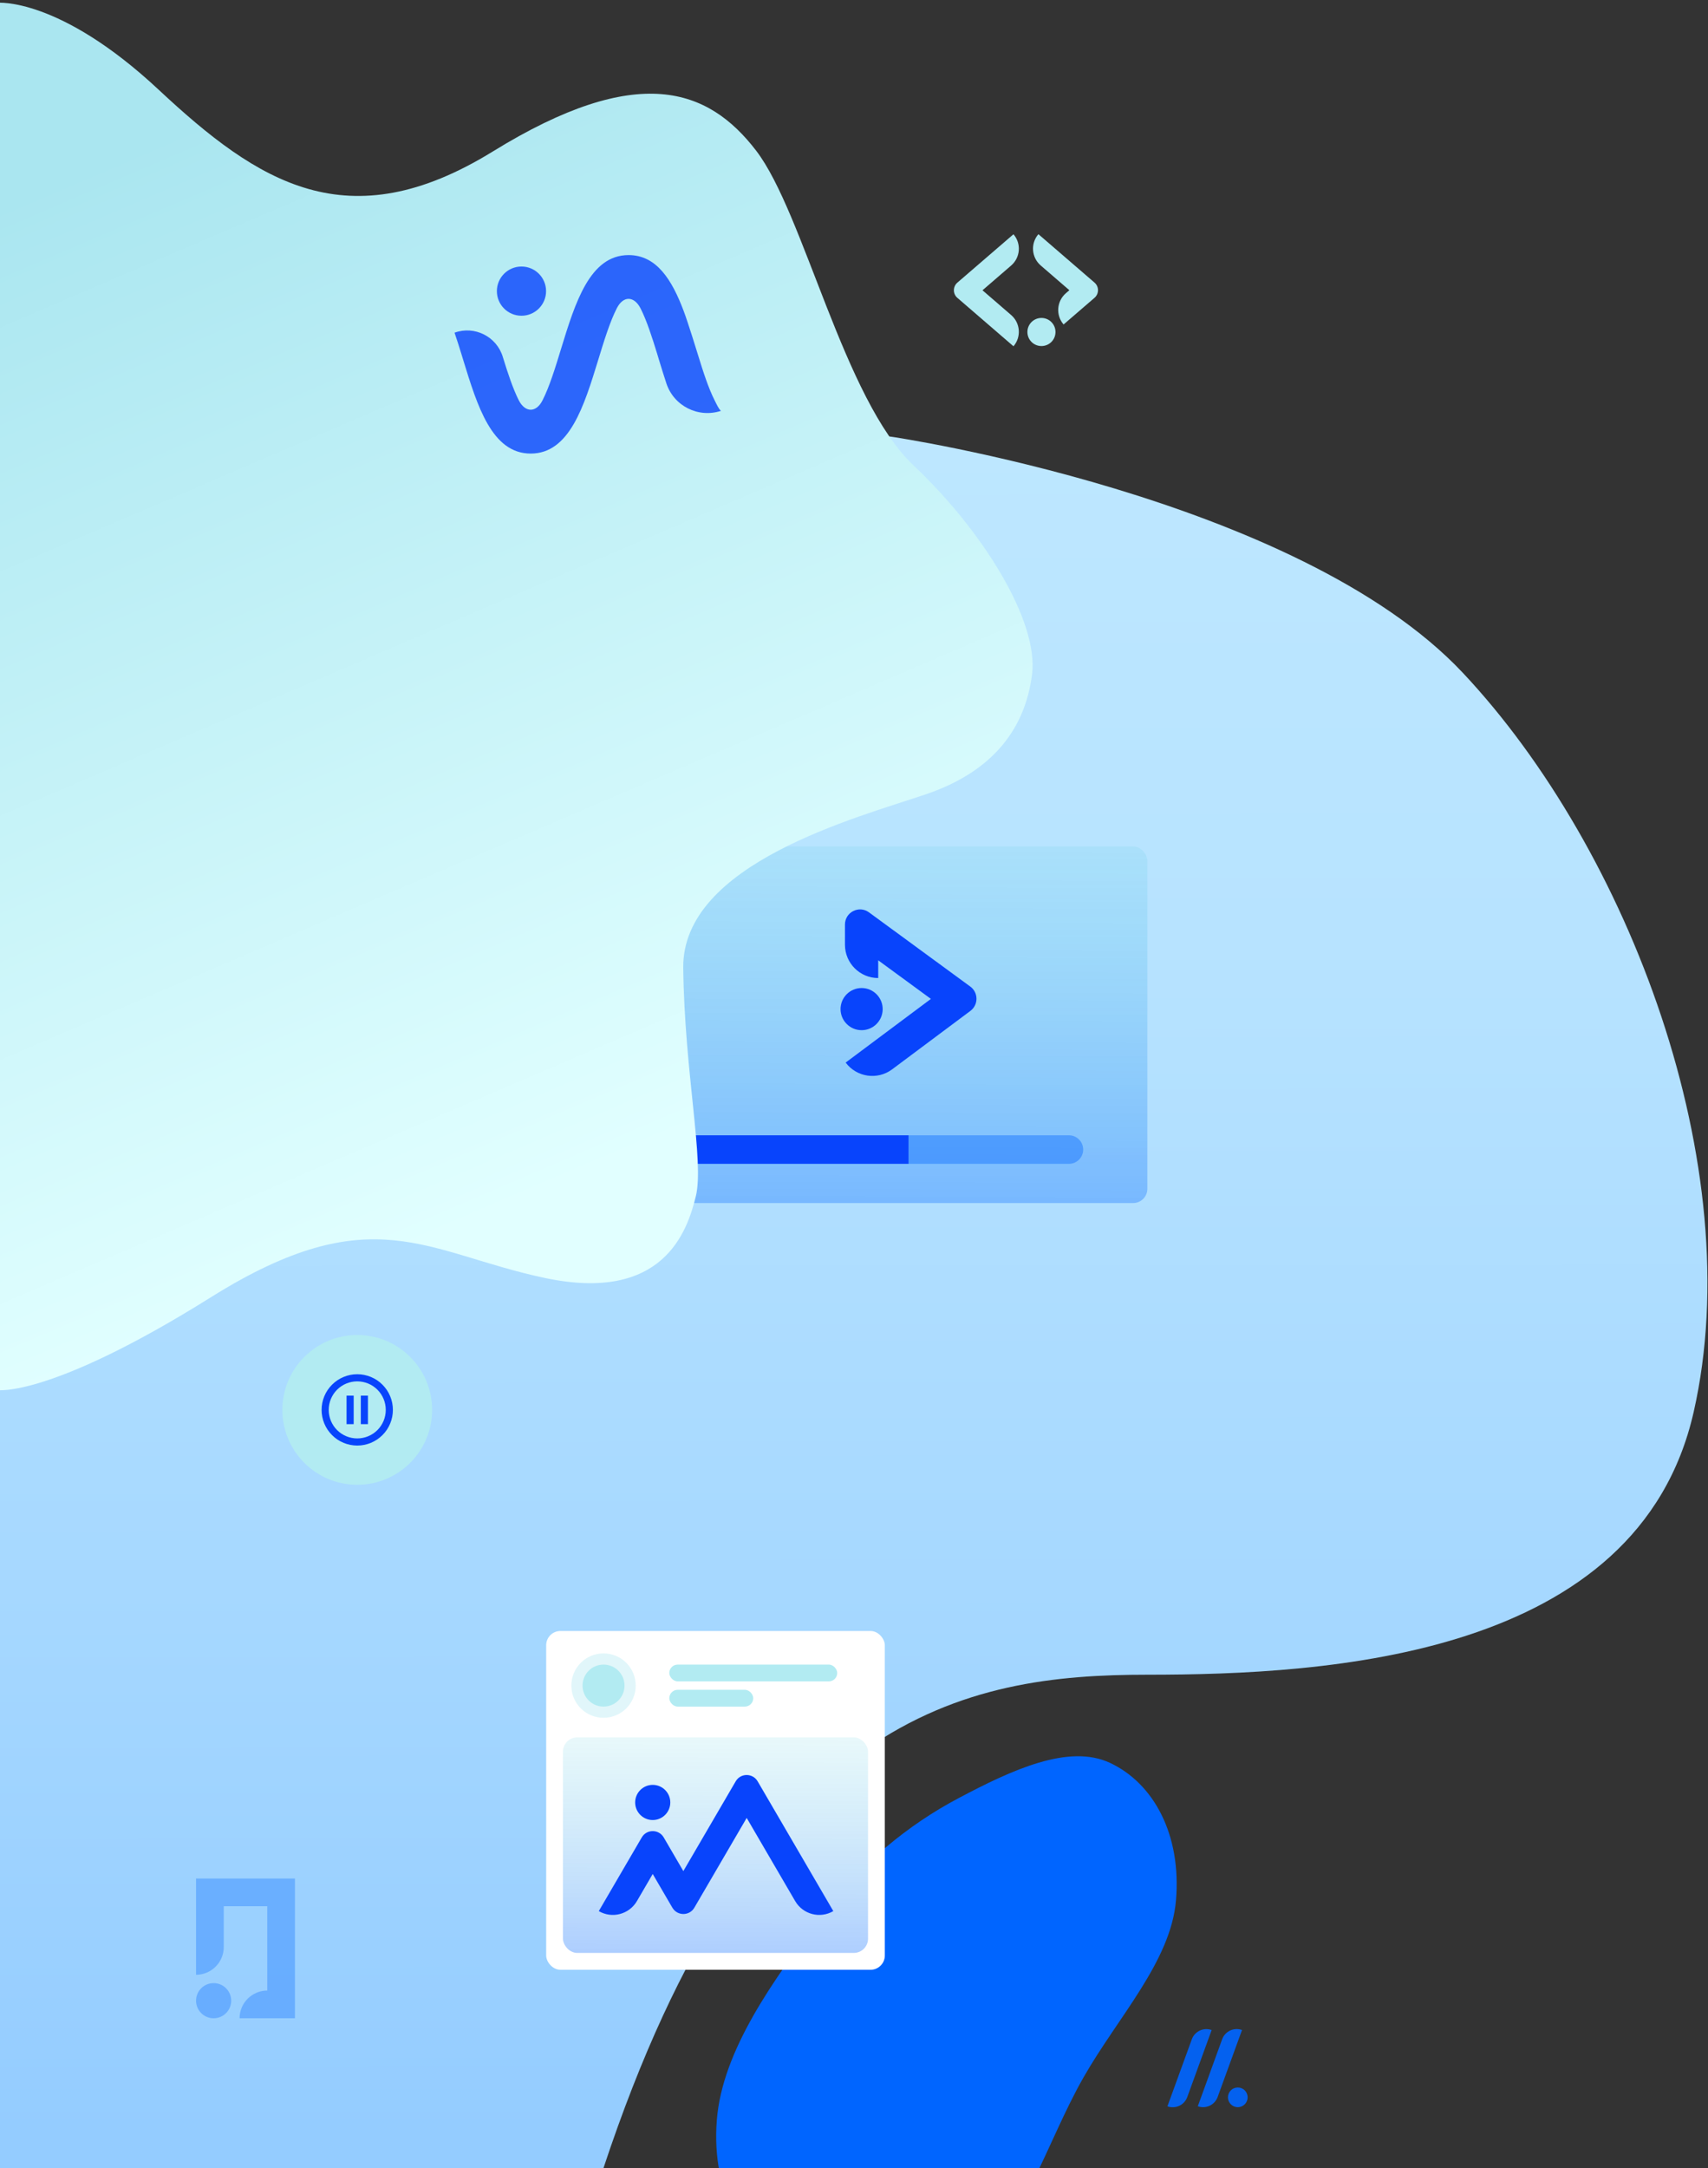 <?xml version="1.0" encoding="UTF-8"?><svg id="uuid-fb0fd0d0-1c56-4bf5-90d3-29c5be78ced2" xmlns="http://www.w3.org/2000/svg" xmlns:xlink="http://www.w3.org/1999/xlink" viewBox="0 0 479.15 608"><rect x="0" y="0" width="479.15" height="608" fill="#333333" stroke="none"/><defs><clipPath id="uuid-8dd2c914-02d4-4ca4-aaae-1b0cfada9c75"><rect width="479.15" height="608" style="fill:none;"/></clipPath><linearGradient id="uuid-62388074-fe85-4899-80fd-2cf01d2e5947" x1="239.28" y1="120.77" x2="239.55" y2="598.32" gradientUnits="userSpaceOnUse"><stop offset="0" stop-color="#bde7ff"/><stop offset=".3" stop-color="#b7e3ff"/><stop offset=".68" stop-color="#a6d8ff"/><stop offset="1" stop-color="#94ccff"/></linearGradient><linearGradient id="uuid-a4cbb5c0-bb58-4692-a441-52bd2c066d9c" x1="238.05" y1="261.65" x2="237.69" y2="161.07" gradientTransform="translate(0 498.72) scale(1 -1)" gradientUnits="userSpaceOnUse"><stop offset="0" stop-color="#42c6da" stop-opacity=".12"/><stop offset="1" stop-color="#0065ff" stop-opacity=".32"/></linearGradient><clipPath id="uuid-2e217b64-407b-4b83-8300-486e94fee44e"><rect x="194.87" y="218.36" width="120" height="120" style="fill:none;"/></clipPath><linearGradient id="uuid-737fba75-7e8d-4716-845f-0166467b3318" x1="39.74" y1="40.58" x2="163.76" y2="329.73" gradientUnits="userSpaceOnUse"><stop offset="0" stop-color="#aae6f0"/><stop offset="1" stop-color="#e1ffff"/></linearGradient><linearGradient id="uuid-3e443b24-878d-4463-9f7a-a3a7f38f9525" x1="200.85" y1="11.69" x2="200.59" y2="-49.1" gradientTransform="translate(0 498.72) scale(1 -1)" gradientUnits="userSpaceOnUse"><stop offset="0" stop-color="#42c6da" stop-opacity=".12"/><stop offset="1" stop-color="#0065ff" stop-opacity=".32"/></linearGradient><clipPath id="uuid-5b86a81b-27d2-4322-b133-7d778771df7a"><rect x="150.87" y="467.36" width="100" height="100" style="fill:none;"/></clipPath><clipPath id="uuid-5295ac48-b235-4081-ba86-9ea85bb031c4"><rect x="94.87" y="29.36" width="140" height="140" style="fill:none;"/></clipPath><clipPath id="uuid-5c7af2a7-10bd-4f3f-ba80-7be4ea0c7d6e"><rect x="247.87" y="41.36" width="80" height="80" style="fill:none;"/></clipPath><clipPath id="uuid-6864a420-1565-436e-b068-d103da4b3b52"><rect x="312.87" y="552.36" width="56" height="56" style="fill:none;"/></clipPath><clipPath id="uuid-3e5ff27d-3e23-4818-852a-eab32daaa923"><rect x="18.87" y="496.36" width="100" height="100" style="fill:none;"/></clipPath></defs><g style="clip-path:url(#uuid-8dd2c914-02d4-4ca4-aaae-1b0cfada9c75);"><path d="M250.02,122.46s113.86,16.74,160.37,66.23c46.51,49.49,80.37,138.42,64.74,207.26s-102.7,73.67-153.3,73.67-110.14,10.42-152.56,138.42H-.03V170.83s130.6-62.88,250.05-48.37Z" style="fill:url(#uuid-62388074-fe85-4899-80fd-2cf01d2e5947); fill-rule:evenodd;"/><path d="M121.22,395.36c0,11.6-9.4,21-21,21s-21-9.4-21-21,9.4-21,21-21,21,9.4,21,21Z" style="fill:#b2ebf2;"/><path d="M101.22,399.36v-8h2v8h-2Zm-4,0v-8h2v8h-2Zm3-14c1.31,0,2.61,.26,3.83,.76,1.21,.5,2.32,1.24,3.24,2.17,.93,.93,1.67,2.03,2.17,3.24,.5,1.21,.76,2.51,.76,3.83,0,2.65-1.05,5.2-2.93,7.07-1.88,1.88-4.42,2.93-7.07,2.93-1.31,0-2.61-.26-3.83-.76-1.21-.5-2.32-1.24-3.24-2.17-1.88-1.88-2.93-4.42-2.93-7.07s1.05-5.2,2.93-7.07c1.88-1.88,4.42-2.93,7.07-2.93Zm0,2c-2.12,0-4.16,.84-5.66,2.34s-2.34,3.53-2.34,5.66,.84,4.16,2.34,5.66,3.54,2.34,5.66,2.34,4.16-.84,5.66-2.34c1.5-1.5,2.34-3.53,2.34-5.66s-.84-4.16-2.34-5.66c-1.5-1.5-3.54-2.34-5.66-2.34Z" style="fill:#0844fc;"/><rect x="153.87" y="237.36" width="168" height="100" rx="4" ry="4" style="fill:url(#uuid-a4cbb5c0-bb58-4692-a441-52bd2c066d9c);"/><g><path d="M195.11,318.36h59.77v8h-59.5l-.27-8Z" style="fill:#0844fc;"/><path d="M303.87,322.36c0,2.21-1.79,4-4,4h-45v-8h45c2.21,0,4,1.79,4,4Z" style="fill:rgba(0,101,255,.4);"/><g style="clip-path:url(#uuid-2e217b64-407b-4b83-8300-486e94fee44e);"><g><path d="M237.24,297.96l23.91-17.85-14.78-10.82v4.97c-5.15,0-9.33-4.18-9.33-9.33v-5.67c0-3.47,3.94-5.47,6.74-3.42l28.42,20.81c2.3,1.69,2.31,5.11,.03,6.82l-21.94,16.38c-4.13,3.09-9.98,2.24-13.06-1.89Z" style="fill:#0844fc;"/><path d="M241.71,288.88c3.27,0,5.91-2.65,5.91-5.91s-2.65-5.91-5.91-5.91-5.91,2.65-5.91,5.91,2.65,5.91,5.91,5.91Z" style="fill:#0844fc;"/></g></g></g><path d="M-.7,.78S16.6-.89,44.51,25.16s53.02,42.42,93.77,17.3,60.46-17.67,73.86-.19,24.56,69.77,44.09,88.19,35.16,43.72,33.3,58.6-10.6,27.16-29.77,33.67-68.46,19.35-68.09,48.74,5.95,54.14,3.53,64-9.12,29.95-42.42,22.88-48.37-22.88-93.58,5.4C14,392.04-.7,389.81-.7,389.81V.78Z" style="fill:url(#uuid-737fba75-7e8d-4716-845f-0166467b3318); fill-rule:evenodd;"/><path d="M222.56,638.45c-13.36-7.78-23.11-22.88-21.47-43.92,1.54-19.63,16.01-39.47,29.39-57.29,11.12-14.82,24.26-25.49,38.36-32.97,15-7.95,30.98-15.36,42.57-9.92,12.26,5.75,20.05,20.16,18.49,38.55-1.45,17.1-16.3,32.74-25.94,49.64-10.66,18.68-16.57,41.91-32.56,52.89-17.56,12.06-35.68,10.66-48.84,3.01Z" style="fill:#0065ff; fill-rule:evenodd;"/><g><rect x="153.22" y="457.36" width="95" height="95" rx="4" ry="4" style="fill:#fff;"/><rect x="187.76" y="466.78" width="47.11" height="4.71" rx="2.36" ry="2.36" style="fill:#b2ebf2;"/><rect x="187.76" y="473.85" width="23.55" height="4.71" rx="2.36" ry="2.36" style="fill:#b2ebf2;"/><rect x="157.93" y="487.19" width="85.58" height="60.45" rx="4" ry="4" style="fill:url(#uuid-3e443b24-878d-4463-9f7a-a3a7f38f9525);"/><circle cx="169.31" cy="472.67" r="9.03" style="fill:rgba(66,198,218,.16);"/><circle cx="169.31" cy="472.67" r="5.89" style="fill:#b2ebf2;"/></g><g style="clip-path:url(#uuid-5b86a81b-27d2-4322-b133-7d778771df7a);"><g><path d="M188.62,534.95l-5.51-9.45-4.43,7.6c-2.18,3.73-6.97,4.99-10.7,2.81l12.06-20.67c1.37-2.35,4.77-2.35,6.15,0l5.51,9.45,14.69-25.18c1.37-2.35,4.77-2.35,6.15,0l21.23,36.4c-3.73,2.18-8.53,.92-10.7-2.81l-13.6-23.32-14.69,25.18c-1.37,2.35-4.77,2.35-6.15,0Z" style="fill:#0844fc;"/><path d="M183.11,510.37c2.72,0,4.93-2.21,4.93-4.93s-2.21-4.93-4.93-4.93-4.93,2.21-4.93,4.93,2.21,4.93,4.93,4.93Z" style="fill:#0844fc;"/></g></g><g style="clip-path:url(#uuid-5295ac48-b235-4081-ba86-9ea85bb031c4);"><g><path d="M146.29,88.54c3.81,0,6.9-3.09,6.9-6.9s-3.09-6.9-6.9-6.9-6.9,3.09-6.9,6.9,3.09,6.9,6.9,6.9Z" style="fill:rgba(8,68,252,.8);"/><path d="M202.24,115.21c-.66-.62-1.06-1.56-1.75-2.92-1.74-3.4-3.27-8.16-4.73-12.93-.17-.53-2.69-8.77-3.95-12.11-3.28-8.74-7.6-15.72-15.47-15.72-10.88,0-14.97,13.34-18.93,26.24-1.61,5.28-3.29,10.74-5.23,14.52-1.78,3.49-4.85,3.46-6.64-.03-1.61-3.18-3.06-7.54-4.43-11.99,0-.03-.03-.09-.06-.2-1.74-5.72-7.92-8.81-13.54-6.78,.67,1.95,1.32,4,1.95,6.06,.17,.53,.33,1.06,.49,1.6,3.96,12.9,8.04,26.24,18.93,26.24s14.97-13.34,18.93-26.24c1.61-5.28,3.29-10.74,5.23-14.52,1.8-3.54,4.85-3.48,6.66,.06,1.73,3.4,3.25,8.13,4.7,12.87,.17,.53,.33,1.06,.48,1.6,.67,2.19,1.35,4.4,2.06,6.55,2.1,6.35,8.95,9.79,15.31,7.7Z" style="fill:rgba(8,68,252,.8);"/></g></g><g style="clip-path:url(#uuid-5c7af2a7-10bd-4f3f-ba80-7be4ea0c7d6e);"><g><path d="M298.37,90.99c-2.24-2.6-1.95-6.53,.65-8.77l.97-.84-8.04-6.94c-2.6-2.25-2.89-6.17-.64-8.77l15.73,13.57c1.31,1.12,1.31,3.15,0,4.28l-8.66,7.46Z" style="fill:#b2ebf2;"/><path d="M284.31,97.1l-15.73-13.57c-1.31-1.12-1.31-3.15,0-4.28l15.73-13.56c2.25,2.6,1.95,6.53-.65,8.77l-8.04,6.94,8.04,6.94c2.6,2.24,2.89,6.17,.65,8.77Z" style="fill:#b2ebf2;"/><path d="M292.16,97.04c2.18,0,3.94-1.76,3.94-3.94s-1.76-3.94-3.94-3.94-3.94,1.76-3.94,3.94,1.76,3.94,3.94,3.94Z" style="fill:#b2ebf2;"/></g></g><g style="clip-path:url(#uuid-6864a420-1565-436e-b068-d103da4b3b52);"><g><path d="M348.43,569.25l-6.84,18.78c-.82,2.26-3.32,3.42-5.57,2.6l6.83-18.78c.82-2.26,3.32-3.42,5.57-2.6Z" style="fill:rgba(0,101,255,.92);"/><path d="M339.91,569.26l-6.84,18.79c-.82,2.26-3.32,3.42-5.57,2.6l6.84-18.79c.82-2.25,3.32-3.42,5.57-2.6Z" style="fill:rgba(0,101,255,.92);"/><path d="M347.24,590.89c1.52,0,2.76-1.23,2.76-2.76s-1.23-2.76-2.76-2.76-2.76,1.23-2.76,2.76,1.24,2.76,2.76,2.76Z" style="fill:rgba(0,101,255,.92);"/></g></g><g style="clip-path:url(#uuid-3e5ff27d-3e23-4818-852a-eab32daaa923);"><g style="opacity:.32;"><path d="M59.93,556.1c-2.72,0-4.93,2.21-4.93,4.93s2.21,4.93,4.93,4.93,4.93-2.21,4.93-4.93-2.2-4.93-4.93-4.93Z" style="fill:#0065ff;"/><path d="M55,526.77v26.99c4.29,0,7.77-3.48,7.77-7.77v-11.45h12.21v23.65c-4.29,0-7.77,3.48-7.77,7.77h15.53v-39.19h-27.74Z" style="fill:#0065ff;"/></g></g></g></svg>
